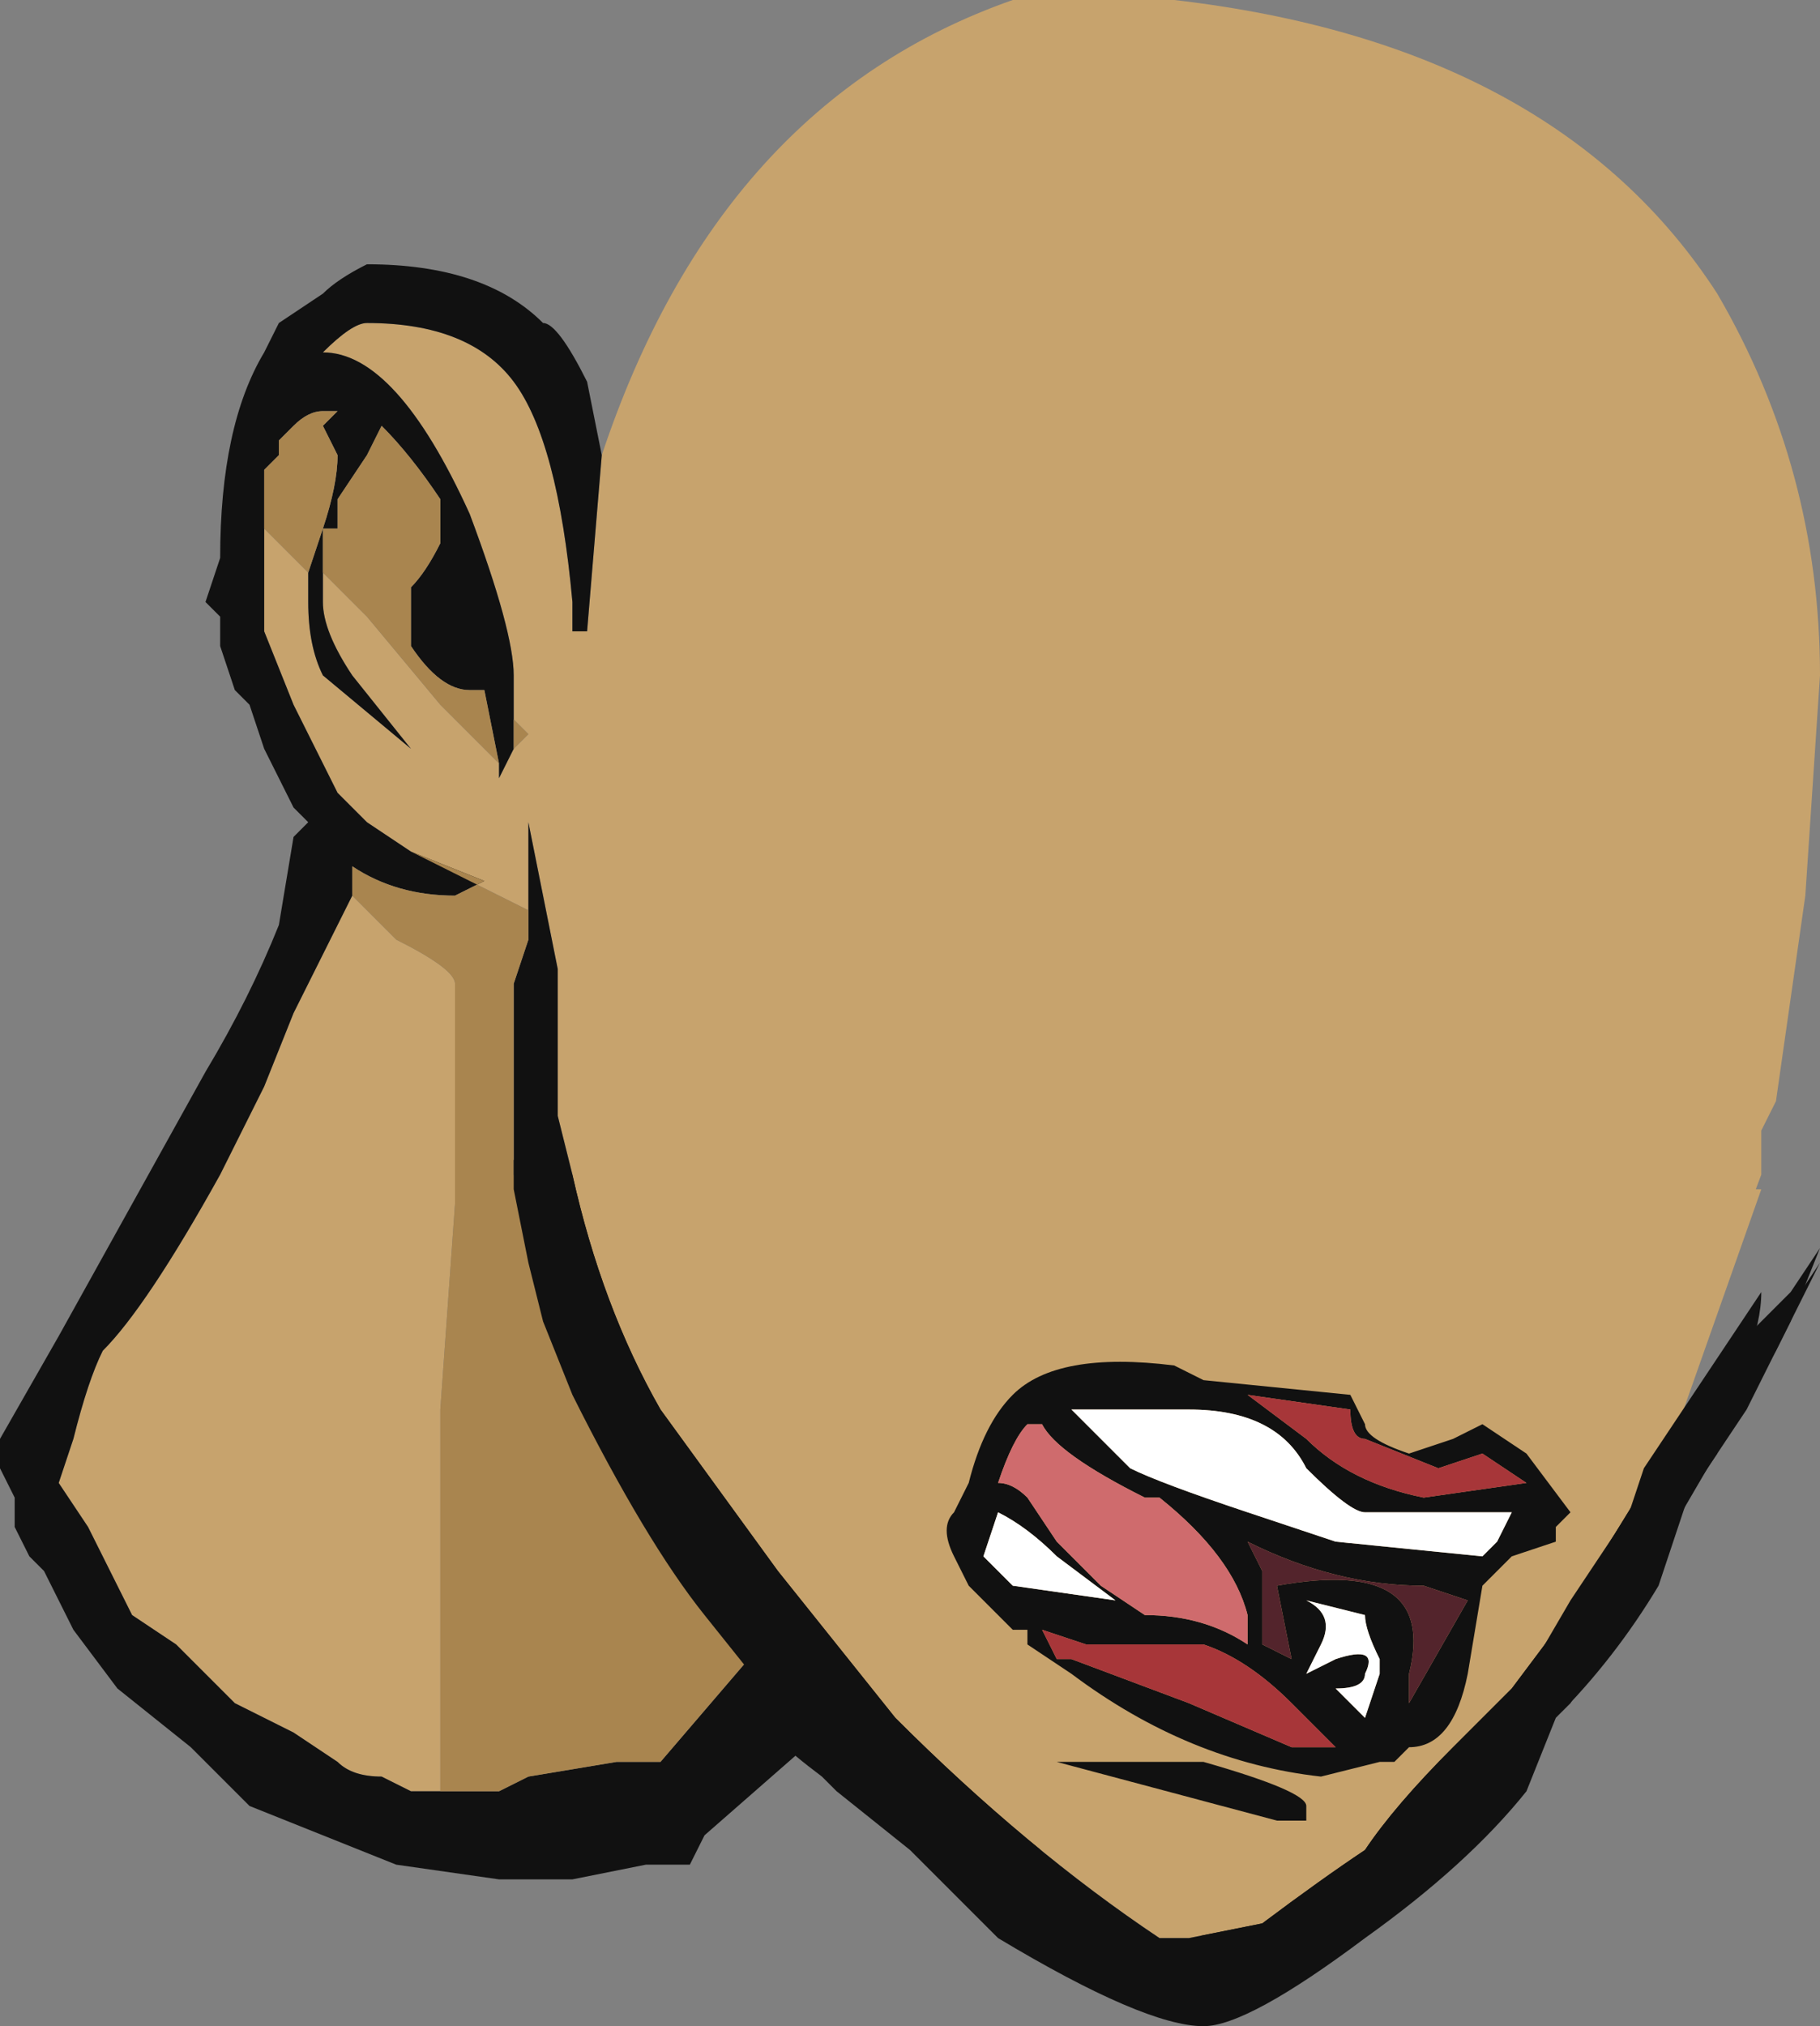 <?xml version="1.0" encoding="UTF-8" standalone="no"?>
<svg xmlns:ffdec="https://www.free-decompiler.com/flash" xmlns:xlink="http://www.w3.org/1999/xlink" ffdec:objectType="shape" height="6.9px" width="6.2px" xmlns="http://www.w3.org/2000/svg">
  <rect width="100%" height="100%" fill="#808080" stroke="none"/>
  <g transform="matrix(1.0, 0.0, 0.0, 1.0, 3.65, 1.6)">
    <path d="M-1.6 -0.05 Q-1.2 -1.25 -0.2 -1.6 L0.35 -1.6 Q1.65 -1.45 2.2 -0.6 2.55 0.0 2.55 0.7 L2.5 1.45 2.4 2.15 2.35 2.25 2.35 2.4 2.05 3.2 2.05 3.25 1.5 3.95 1.3 4.15 Q1.1 4.35 1.0 4.45 0.85 4.55 0.65 4.7 L0.4 4.7 -0.6 4.05 -1.4 3.1 Q-1.6 2.8 -1.7 2.4 L-1.75 2.2 -1.75 1.7 -1.85 1.2 -1.85 1.5 Q-1.95 1.45 -2.15 1.35 L-2.25 1.3 -2.4 1.2 -2.5 1.1 -2.65 0.8 -2.75 0.55 -2.75 0.1 -2.75 0.2 -2.6 0.35 -2.6 0.45 Q-2.6 0.6 -2.55 0.7 L-2.25 0.95 -2.45 0.7 Q-2.55 0.55 -2.55 0.45 L-2.55 0.35 -2.4 0.5 -2.15 0.8 -1.95 1.0 -1.95 1.05 -1.9 0.95 -1.85 0.9 -1.9 0.85 -1.9 0.7 Q-1.9 0.55 -2.05 0.15 -2.3 -0.4 -2.55 -0.4 -2.45 -0.5 -2.4 -0.5 -2.05 -0.5 -1.9 -0.3 -1.75 -0.1 -1.7 0.45 L-1.7 0.55 -1.65 0.55 -1.6 -0.05 M-2.45 1.45 L-2.3 1.6 Q-2.1 1.7 -2.1 1.75 L-2.1 2.5 -2.15 3.2 -2.15 4.5 -2.25 4.5 -2.35 4.45 Q-2.45 4.45 -2.5 4.4 L-2.65 4.3 -2.85 4.2 -3.05 4.0 -3.2 3.9 -3.35 3.6 -3.45 3.45 -3.4 3.3 Q-3.35 3.1 -3.3 3.0 -3.15 2.85 -2.9 2.4 L-2.75 2.1 -2.65 1.85 -2.45 1.45" fill="#c7a36d" fill-rule="evenodd" stroke="none"/>
    <path d="M2.05 3.25 L2.25 3.0 2.45 2.8 2.55 2.65 2.45 2.9 2.4 3.0 2.05 3.6 1.85 3.9 1.55 4.25 Q1.2 4.65 0.55 5.05 L-0.85 4.3 -1.25 4.65 -1.3 4.75 -1.45 4.75 -1.7 4.8 -1.95 4.8 -2.3 4.75 -2.8 4.55 -3.0 4.35 -3.25 4.15 -3.4 3.95 -3.5 3.75 -3.55 3.7 -3.6 3.6 -3.6 3.5 -3.65 3.4 -3.65 3.3 -3.45 2.95 -2.95 2.05 Q-2.8 1.8 -2.7 1.55 L-2.65 1.25 -2.6 1.2 -2.65 1.15 -2.75 0.95 -2.8 0.8 -2.85 0.75 -2.9 0.6 -2.9 0.5 -2.95 0.45 -2.9 0.3 Q-2.9 -0.15 -2.75 -0.4 L-2.7 -0.5 -2.55 -0.6 Q-2.5 -0.65 -2.4 -0.7 -2.0 -0.7 -1.8 -0.5 -1.75 -0.5 -1.65 -0.3 L-1.6 -0.05 -1.65 0.55 -1.7 0.55 -1.7 0.45 Q-1.75 -0.1 -1.9 -0.3 -2.05 -0.5 -2.4 -0.5 -2.45 -0.5 -2.55 -0.4 -2.3 -0.4 -2.05 0.15 -1.9 0.55 -1.9 0.7 L-1.9 0.85 -1.9 0.95 -1.95 1.05 -1.95 1.0 -2.0 0.75 -2.05 0.75 Q-2.15 0.75 -2.25 0.6 L-2.25 0.4 Q-2.2 0.35 -2.15 0.25 L-2.15 0.1 Q-2.25 -0.05 -2.35 -0.15 L-2.4 -0.05 -2.5 0.1 -2.5 0.2 -2.55 0.2 -2.55 0.35 -2.55 0.45 Q-2.55 0.55 -2.45 0.7 L-2.25 0.95 -2.55 0.7 Q-2.6 0.6 -2.6 0.45 L-2.6 0.35 -2.55 0.2 Q-2.5 0.05 -2.5 -0.05 L-2.55 -0.15 -2.5 -0.2 -2.55 -0.2 Q-2.6 -0.2 -2.65 -0.15 L-2.7 -0.1 -2.7 -0.05 -2.75 0.0 -2.75 0.1 -2.75 0.55 -2.65 0.8 -2.5 1.1 -2.4 1.2 -2.25 1.3 -2.0 1.4 -2.1 1.45 Q-2.3 1.45 -2.45 1.35 L-2.45 1.45 -2.65 1.85 -2.75 2.1 -2.9 2.4 Q-3.15 2.85 -3.3 3.0 -3.35 3.1 -3.4 3.3 L-3.45 3.45 -3.35 3.6 -3.2 3.9 -3.05 4.0 -2.85 4.2 -2.65 4.3 -2.5 4.4 Q-2.45 4.45 -2.35 4.45 L-2.25 4.5 -2.15 4.5 -1.95 4.5 -1.85 4.45 -1.55 4.4 -1.4 4.4 -1.1 4.05 -1.85 2.65 -1.9 2.4 -1.9 1.75 -1.85 1.6 -1.85 1.5 -1.85 1.2 -1.75 1.7 -1.75 2.2 -1.7 2.4 Q-1.6 2.8 -1.4 3.1 L-0.6 4.05 0.4 4.7 0.65 4.7 Q0.85 4.55 1.0 4.45 1.1 4.35 1.3 4.15 L1.5 3.95 2.05 3.25 M-2.55 -1.25 L-2.55 -1.25" fill="#111111" fill-rule="evenodd" stroke="none"/>
    <path d="M-1.9 0.85 L-1.85 0.9 -1.9 0.95 -1.9 0.85 M-1.95 1.0 L-2.15 0.8 -2.4 0.5 -2.55 0.35 -2.55 0.2 -2.5 0.2 -2.5 0.1 -2.4 -0.05 -2.35 -0.15 Q-2.25 -0.05 -2.15 0.1 L-2.15 0.25 Q-2.2 0.35 -2.25 0.4 L-2.25 0.6 Q-2.15 0.75 -2.05 0.75 L-2.0 0.75 -1.95 1.0 M-2.6 0.35 L-2.75 0.2 -2.75 0.1 -2.75 0.0 -2.7 -0.05 -2.7 -0.1 -2.65 -0.15 Q-2.6 -0.2 -2.55 -0.2 L-2.5 -0.2 -2.55 -0.15 -2.5 -0.05 Q-2.5 0.05 -2.55 0.2 L-2.6 0.35 M-2.25 1.3 L-2.15 1.35 Q-1.95 1.45 -1.85 1.5 L-1.85 1.6 -1.9 1.75 -1.9 2.4 -1.85 2.65 -1.1 4.05 -1.4 4.4 -1.55 4.4 -1.85 4.45 -1.95 4.5 -2.15 4.5 -2.15 3.2 -2.1 2.5 -2.1 1.75 Q-2.1 1.7 -2.3 1.6 L-2.45 1.45 -2.45 1.35 Q-2.3 1.45 -2.1 1.45 L-2.0 1.4 -2.25 1.3" fill="#a9854f" fill-rule="evenodd" stroke="none"/>
    <path d="M-1.7 2.4 L2.35 2.45 2.05 3.3 1.65 3.95 1.5 4.15 1.3 4.35 Q1.1 4.55 1.0 4.7 0.85 4.8 0.65 4.95 L0.4 5.0 0.3 5.0 Q-0.15 4.7 -0.6 4.25 L-1.0 3.75 -1.4 3.2 Q-1.6 2.85 -1.7 2.4" fill="#c7a36d" fill-rule="evenodd" stroke="none"/>
    <path d="M2.05 3.3 L2.25 3.1 2.45 2.85 2.55 2.7 2.3 3.2 2.1 3.5 2.0 3.8 Q1.85 4.05 1.65 4.25 L1.55 4.5 Q1.35 4.75 1.0 5.0 0.6 5.3 0.45 5.3 0.25 5.3 -0.25 5.0 L-0.55 4.7 -0.8 4.5 -0.85 4.45 Q-1.05 4.3 -1.05 4.25 L-1.0 4.25 -1.05 4.15 -1.25 3.9 Q-1.45 3.65 -1.7 3.15 L-1.8 2.9 -1.85 2.7 -1.9 2.45 -1.9 2.35 -1.7 2.4 Q-1.6 2.85 -1.4 3.2 L-1.0 3.75 -0.6 4.25 Q-0.15 4.7 0.3 5.0 L0.4 5.0 0.65 4.95 Q0.85 4.8 1.0 4.7 1.1 4.55 1.3 4.35 L1.5 4.15 1.65 3.95 2.05 3.3" fill="#111111" fill-rule="evenodd" stroke="none"/>
    <path d="M0.3 3.5 L0.25 3.5 Q-0.05 3.35 -0.1 3.25 L-0.15 3.25 Q-0.2 3.3 -0.25 3.45 -0.2 3.45 -0.15 3.5 L-0.05 3.65 0.1 3.8 0.25 3.9 Q0.45 3.9 0.6 4.0 L0.6 3.9 Q0.55 3.7 0.3 3.5 M0.2 3.4 Q0.3 3.45 0.6 3.55 L0.9 3.65 1.4 3.7 1.45 3.65 1.5 3.55 1.0 3.55 Q0.95 3.55 0.8 3.4 0.7 3.2 0.4 3.2 L0.0 3.2 0.2 3.4 M0.45 3.1 L0.95 3.15 1.0 3.25 Q1.0 3.3 1.15 3.35 L1.3 3.3 1.4 3.25 1.55 3.35 1.7 3.55 1.65 3.6 1.65 3.65 1.5 3.7 1.4 3.8 1.35 4.1 Q1.3 4.35 1.15 4.35 L1.1 4.4 1.05 4.4 0.85 4.45 Q0.4 4.4 0.0 4.1 L-0.15 4.0 -0.15 3.95 -0.2 3.95 -0.35 3.8 -0.4 3.7 Q-0.45 3.6 -0.4 3.55 L-0.35 3.45 Q-0.3 3.25 -0.2 3.15 -0.05 3.0 0.35 3.05 L0.45 3.1 M1.2 3.5 L1.55 3.45 1.4 3.35 1.25 3.4 1.0 3.3 Q0.95 3.3 0.95 3.2 L0.6 3.15 0.8 3.3 Q0.95 3.45 1.2 3.5 M2.1 3.5 L2.05 3.6 1.7 4.2 Q1.55 4.35 1.35 4.45 L1.7 3.85 1.9 3.55 1.95 3.4 2.35 2.8 Q2.35 3.0 2.15 3.3 L2.2 3.3 2.2 3.35 2.1 3.5 M1.2 3.8 Q0.9 3.8 0.6 3.65 L0.65 3.75 0.65 4.0 0.75 4.05 0.7 3.8 Q1.25 3.7 1.15 4.1 L1.15 4.2 1.35 3.85 1.2 3.8 M0.8 3.85 Q0.9 3.9 0.85 4.0 L0.8 4.1 0.9 4.05 Q1.05 4.0 1.0 4.1 1.0 4.15 0.9 4.15 L1.0 4.25 1.05 4.1 1.05 4.05 Q1.0 3.95 1.0 3.9 L0.8 3.85 M0.9 4.35 L0.75 4.2 Q0.6 4.05 0.45 4.0 L0.05 4.0 -0.1 3.95 -0.05 4.05 0.0 4.05 0.4 4.2 0.75 4.35 0.9 4.35 M0.8 4.6 L0.7 4.6 -0.05 4.4 0.45 4.4 Q0.8 4.5 0.8 4.55 L0.8 4.6 M-0.35 3.45 L-0.35 3.45 M-0.2 3.8 L0.15 3.85 -0.05 3.7 Q-0.15 3.6 -0.25 3.55 L-0.3 3.7 -0.2 3.8" fill="#111111" fill-rule="evenodd" stroke="none"/>
    <path d="M1.2 3.5 Q0.95 3.45 0.8 3.3 L0.6 3.15 0.95 3.2 Q0.95 3.3 1.0 3.3 L1.25 3.4 1.4 3.35 1.55 3.45 1.2 3.5 M0.9 4.35 L0.75 4.35 0.4 4.2 0.0 4.05 -0.05 4.05 -0.1 3.95 0.05 4.0 0.45 4.0 Q0.6 4.05 0.75 4.2 L0.9 4.35" fill="#a73639" fill-rule="evenodd" stroke="none"/>
    <path d="M0.2 3.4 L0.0 3.2 0.4 3.2 Q0.7 3.2 0.8 3.4 0.95 3.55 1.0 3.55 L1.5 3.55 1.45 3.65 1.4 3.7 0.9 3.65 0.6 3.55 Q0.3 3.45 0.2 3.4 M0.8 3.85 L1.0 3.9 Q1.0 3.95 1.05 4.05 L1.05 4.1 1.0 4.25 0.9 4.15 Q1.0 4.15 1.0 4.1 1.05 4.0 0.9 4.05 L0.8 4.1 0.85 4.0 Q0.9 3.9 0.8 3.85 M-0.2 3.8 L-0.3 3.7 -0.25 3.55 Q-0.15 3.6 -0.05 3.7 L0.15 3.85 -0.2 3.8" fill="#ffffff" fill-rule="evenodd" stroke="none"/>
    <path d="M0.3 3.5 Q0.55 3.7 0.6 3.9 L0.6 4.0 Q0.45 3.9 0.25 3.9 L0.1 3.8 -0.05 3.65 -0.15 3.5 Q-0.2 3.45 -0.25 3.45 -0.2 3.3 -0.15 3.25 L-0.1 3.25 Q-0.05 3.35 0.25 3.5 L0.3 3.5" fill="#cf6b6d" fill-rule="evenodd" stroke="none"/>
    <path d="M1.2 3.8 L1.35 3.85 1.15 4.2 1.15 4.1 Q1.25 3.7 0.7 3.8 L0.75 4.05 0.65 4.0 0.65 3.75 0.6 3.65 Q0.9 3.8 1.2 3.8" fill="#53242c" fill-rule="evenodd" stroke="none"/>
  </g>
</svg>
